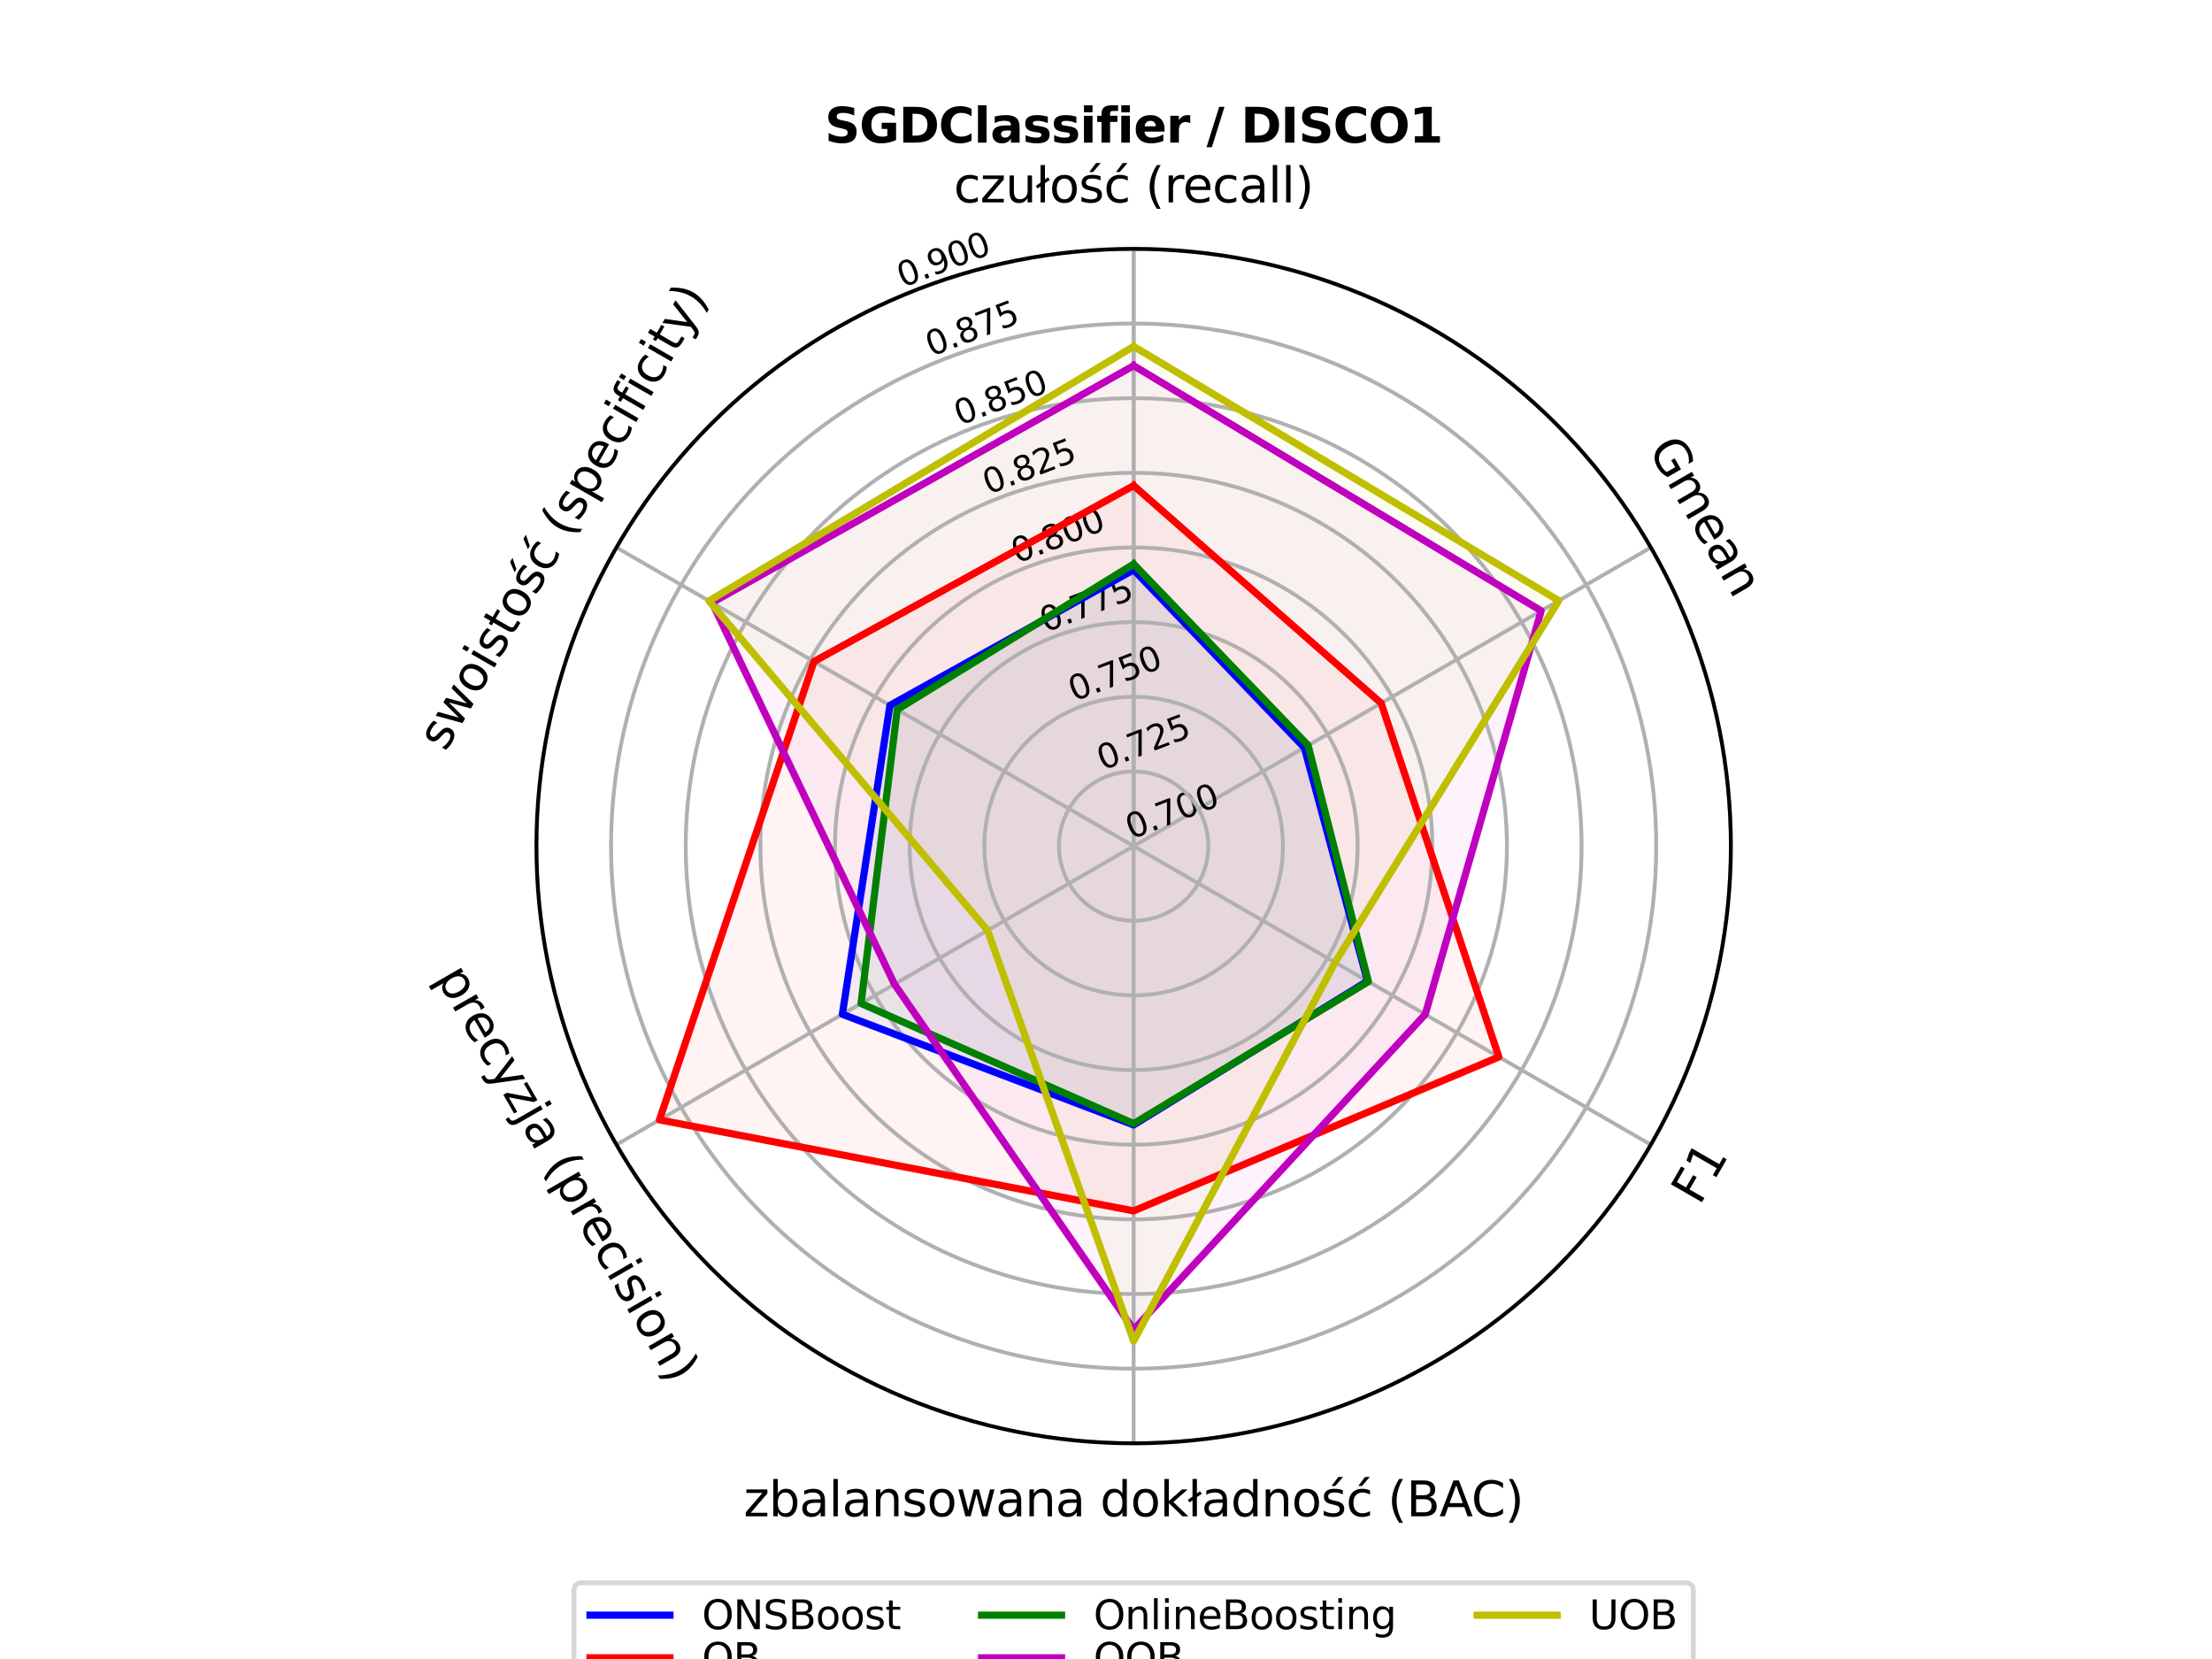 <?xml version="1.0" encoding="utf-8" standalone="no"?>
<!DOCTYPE svg PUBLIC "-//W3C//DTD SVG 1.1//EN"
  "http://www.w3.org/Graphics/SVG/1.1/DTD/svg11.dtd">
<svg xmlns:xlink="http://www.w3.org/1999/xlink" width="460.8pt" height="345.6pt" viewBox="0 0 460.8 345.6" xmlns="http://www.w3.org/2000/svg" version="1.1">
 <defs>
  <style type="text/css">*{stroke-linejoin: round; stroke-linecap: butt}</style>
 </defs>
 <g id="figure_1">
  <g id="patch_1">
   <path d="M 0 345.6 
L 460.8 345.6 
L 460.8 0 
L 0 0 
z
" style="fill: #ffffff"/>
  </g>
  <g id="axes_1">
   <g id="patch_2">
    <path d="M 360.576 176.256 
C 360.576 159.918 357.358 143.739 351.105 128.644 
C 344.853 113.55 335.688 99.833 324.135 88.281 
C 312.583 76.728 298.866 67.563 283.772 61.311 
C 268.677 55.058 252.498 51.84 236.16 51.84 
C 219.822 51.84 203.643 55.058 188.548 61.311 
C 173.454 67.563 159.737 76.728 148.185 88.281 
C 136.632 99.833 127.467 113.55 121.215 128.644 
C 114.962 143.739 111.744 159.918 111.744 176.256 
C 111.744 192.594 114.962 208.773 121.215 223.868 
C 127.467 238.962 136.632 252.679 148.185 264.231 
C 159.737 275.784 173.454 284.949 188.548 291.201 
C 203.643 297.454 219.822 300.672 236.16 300.672 
C 252.498 300.672 268.677 297.454 283.772 291.201 
C 298.866 284.949 312.583 275.784 324.135 264.231 
C 335.688 252.679 344.853 238.962 351.105 223.868 
C 357.358 208.773 360.576 192.594 360.576 176.256 
M 236.16 176.256 
C 236.16 176.256 236.16 176.256 236.16 176.256 
C 236.16 176.256 236.16 176.256 236.16 176.256 
C 236.16 176.256 236.16 176.256 236.16 176.256 
C 236.16 176.256 236.16 176.256 236.16 176.256 
C 236.16 176.256 236.16 176.256 236.16 176.256 
C 236.16 176.256 236.16 176.256 236.16 176.256 
C 236.16 176.256 236.16 176.256 236.16 176.256 
C 236.16 176.256 236.16 176.256 236.16 176.256 
C 236.16 176.256 236.16 176.256 236.16 176.256 
C 236.16 176.256 236.16 176.256 236.16 176.256 
C 236.16 176.256 236.16 176.256 236.16 176.256 
C 236.16 176.256 236.16 176.256 236.16 176.256 
C 236.16 176.256 236.16 176.256 236.16 176.256 
C 236.16 176.256 236.16 176.256 236.16 176.256 
C 236.16 176.256 236.16 176.256 236.16 176.256 
C 236.16 176.256 236.16 176.256 236.16 176.256 
z
" style="fill: #ffffff"/>
   </g>
   <g id="patch_3">
    <path d="M 236.16 118.706 
L 185.391 146.945 
L 175.477 211.291 
L 236.16 234.343 
L 284.877 204.383 
L 271.71 155.731 
L 236.16 118.706 
z
" clip-path="url(#p3ba9b420f8)" style="fill: #0000ff; opacity: 0.05"/>
   </g>
   <g id="patch_4">
    <path d="M 236.16 101.163 
L 169.562 137.806 
L 137.373 233.291 
L 236.16 252.252 
L 312.243 220.182 
L 287.721 146.487 
L 236.16 101.163 
z
" clip-path="url(#p3ba9b420f8)" style="fill: #ff0000; opacity: 0.05"/>
   </g>
   <g id="patch_5">
    <path d="M 236.16 117.496 
L 186.912 147.822 
L 179.37 209.044 
L 236.16 234.069 
L 285.066 204.492 
L 272.503 155.273 
L 236.16 117.496 
z
" clip-path="url(#p3ba9b420f8)" style="fill: #008000; opacity: 0.05"/>
   </g>
   <g id="patch_6">
    <path d="M 236.16 76.18 
L 148.338 125.552 
L 186.331 205.025 
L 236.16 276.998 
L 296.897 211.323 
L 321.053 127.243 
L 236.16 76.18 
z
" clip-path="url(#p3ba9b420f8)" style="fill: #bf00bf; opacity: 0.05"/>
   </g>
   <g id="patch_7">
    <path d="M 236.16 72.166 
L 147.702 125.184 
L 205.729 193.825 
L 236.16 279.373 
L 278.128 200.487 
L 324.722 125.125 
L 236.16 72.166 
z
" clip-path="url(#p3ba9b420f8)" style="fill: #bfbf00; opacity: 0.05"/>
   </g>
   <g id="matplotlib.axis_1">
    <g id="xtick_1">
     <g id="line2d_1">
      <path d="M 236.16 176.256 
L 236.16 51.84 
" clip-path="url(#p3ba9b420f8)" style="fill: none; stroke: #b0b0b0; stroke-width: 0.8; stroke-linecap: square"/>
     </g>
    </g>
    <g id="xtick_2">
     <g id="line2d_2">
      <path d="M 236.16 176.256 
L 128.413 114.048 
" clip-path="url(#p3ba9b420f8)" style="fill: none; stroke: #b0b0b0; stroke-width: 0.8; stroke-linecap: square"/>
     </g>
    </g>
    <g id="xtick_3">
     <g id="line2d_3">
      <path d="M 236.16 176.256 
L 128.413 238.464 
" clip-path="url(#p3ba9b420f8)" style="fill: none; stroke: #b0b0b0; stroke-width: 0.8; stroke-linecap: square"/>
     </g>
    </g>
    <g id="xtick_4">
     <g id="line2d_4">
      <path d="M 236.16 176.256 
L 236.16 300.672 
" clip-path="url(#p3ba9b420f8)" style="fill: none; stroke: #b0b0b0; stroke-width: 0.8; stroke-linecap: square"/>
     </g>
    </g>
    <g id="xtick_5">
     <g id="line2d_5">
      <path d="M 236.16 176.256 
L 343.907 238.464 
" clip-path="url(#p3ba9b420f8)" style="fill: none; stroke: #b0b0b0; stroke-width: 0.8; stroke-linecap: square"/>
     </g>
    </g>
    <g id="xtick_6">
     <g id="line2d_6">
      <path d="M 236.16 176.256 
L 343.907 114.048 
" clip-path="url(#p3ba9b420f8)" style="fill: none; stroke: #b0b0b0; stroke-width: 0.8; stroke-linecap: square"/>
     </g>
    </g>
    <g id="xtick_7">
     <g id="line2d_7">
      <path d="M 236.16 176.256 
L 236.16 51.84 
" clip-path="url(#p3ba9b420f8)" style="fill: none; stroke: #b0b0b0; stroke-width: 0.8; stroke-linecap: square"/>
     </g>
    </g>
   </g>
   <g id="matplotlib.axis_2">
    <g id="ytick_1">
     <g id="line2d_8">
      <path d="M 236.16 176.256 
C 236.16 176.256 236.16 176.256 236.16 176.256 
C 236.16 176.256 236.16 176.256 236.16 176.256 
C 236.16 176.256 236.16 176.256 236.16 176.256 
C 236.16 176.256 236.16 176.256 236.16 176.256 
C 236.16 176.256 236.16 176.256 236.16 176.256 
C 236.16 176.256 236.16 176.256 236.16 176.256 
C 236.16 176.256 236.16 176.256 236.16 176.256 
C 236.16 176.256 236.16 176.256 236.16 176.256 
C 236.16 176.256 236.16 176.256 236.16 176.256 
C 236.16 176.256 236.16 176.256 236.16 176.256 
C 236.16 176.256 236.16 176.256 236.16 176.256 
C 236.16 176.256 236.16 176.256 236.16 176.256 
C 236.16 176.256 236.16 176.256 236.16 176.256 
C 236.16 176.256 236.16 176.256 236.16 176.256 
C 236.16 176.256 236.16 176.256 236.16 176.256 
C 236.16 176.256 236.16 176.256 236.16 176.256 
" clip-path="url(#p3ba9b420f8)" style="fill: none; stroke: #b0b0b0; stroke-width: 0.8; stroke-linecap: square"/>
     </g>
     <g id="text_1">
      <!-- 0.700 -->
      <g transform="translate(235.638 174.897) rotate(-21) scale(0.07 -0.07)">
       <defs>
        <path id="DejaVuSans-30" d="M 2034 4250 
Q 1547 4250 1301 3770 
Q 1056 3291 1056 2328 
Q 1056 1369 1301 889 
Q 1547 409 2034 409 
Q 2525 409 2770 889 
Q 3016 1369 3016 2328 
Q 3016 3291 2770 3770 
Q 2525 4250 2034 4250 
z
M 2034 4750 
Q 2819 4750 3233 4129 
Q 3647 3509 3647 2328 
Q 3647 1150 3233 529 
Q 2819 -91 2034 -91 
Q 1250 -91 836 529 
Q 422 1150 422 2328 
Q 422 3509 836 4129 
Q 1250 4750 2034 4750 
z
" transform="scale(0.016)"/>
        <path id="DejaVuSans-2e" d="M 684 794 
L 1344 794 
L 1344 0 
L 684 0 
L 684 794 
z
" transform="scale(0.016)"/>
        <path id="DejaVuSans-37" d="M 525 4666 
L 3525 4666 
L 3525 4397 
L 1831 0 
L 1172 0 
L 2766 4134 
L 525 4134 
L 525 4666 
z
" transform="scale(0.016)"/>
       </defs>
       <use xlink:href="#DejaVuSans-30"/>
       <use xlink:href="#DejaVuSans-2e" x="63.623"/>
       <use xlink:href="#DejaVuSans-37" x="95.41"/>
       <use xlink:href="#DejaVuSans-30" x="159.033"/>
       <use xlink:href="#DejaVuSans-30" x="222.656"/>
      </g>
     </g>
    </g>
    <g id="ytick_2">
     <g id="line2d_9">
      <path d="M 236.16 160.704 
C 234.118 160.704 232.095 161.106 230.209 161.888 
C 228.322 162.669 226.607 163.815 225.163 165.259 
C 223.719 166.703 222.573 168.418 221.792 170.305 
C 221.01 172.191 220.608 174.214 220.608 176.256 
C 220.608 178.298 221.01 180.321 221.792 182.207 
C 222.573 184.094 223.719 185.809 225.163 187.253 
C 226.607 188.697 228.322 189.843 230.209 190.624 
C 232.095 191.406 234.118 191.808 236.16 191.808 
C 238.202 191.808 240.225 191.406 242.111 190.624 
C 243.998 189.843 245.713 188.697 247.157 187.253 
C 248.601 185.809 249.747 184.094 250.528 182.207 
C 251.31 180.321 251.712 178.298 251.712 176.256 
C 251.712 174.214 251.31 172.191 250.528 170.305 
C 249.747 168.418 248.601 166.703 247.157 165.259 
C 245.713 163.815 243.998 162.669 242.111 161.888 
C 240.225 161.106 238.202 160.704 236.16 160.704 
" clip-path="url(#p3ba9b420f8)" style="fill: none; stroke: #b0b0b0; stroke-width: 0.8; stroke-linecap: square"/>
     </g>
     <g id="text_2">
      <!-- 0.725 -->
      <g transform="translate(229.687 160.529) rotate(-21) scale(0.07 -0.07)">
       <defs>
        <path id="DejaVuSans-32" d="M 1228 531 
L 3431 531 
L 3431 0 
L 469 0 
L 469 531 
Q 828 903 1448 1529 
Q 2069 2156 2228 2338 
Q 2531 2678 2651 2914 
Q 2772 3150 2772 3378 
Q 2772 3750 2511 3984 
Q 2250 4219 1831 4219 
Q 1534 4219 1204 4116 
Q 875 4013 500 3803 
L 500 4441 
Q 881 4594 1212 4672 
Q 1544 4750 1819 4750 
Q 2544 4750 2975 4387 
Q 3406 4025 3406 3419 
Q 3406 3131 3298 2873 
Q 3191 2616 2906 2266 
Q 2828 2175 2409 1742 
Q 1991 1309 1228 531 
z
" transform="scale(0.016)"/>
        <path id="DejaVuSans-35" d="M 691 4666 
L 3169 4666 
L 3169 4134 
L 1269 4134 
L 1269 2991 
Q 1406 3038 1543 3061 
Q 1681 3084 1819 3084 
Q 2600 3084 3056 2656 
Q 3513 2228 3513 1497 
Q 3513 744 3044 326 
Q 2575 -91 1722 -91 
Q 1428 -91 1123 -41 
Q 819 9 494 109 
L 494 744 
Q 775 591 1075 516 
Q 1375 441 1709 441 
Q 2250 441 2565 725 
Q 2881 1009 2881 1497 
Q 2881 1984 2565 2268 
Q 2250 2553 1709 2553 
Q 1456 2553 1204 2497 
Q 953 2441 691 2322 
L 691 4666 
z
" transform="scale(0.016)"/>
       </defs>
       <use xlink:href="#DejaVuSans-30"/>
       <use xlink:href="#DejaVuSans-2e" x="63.623"/>
       <use xlink:href="#DejaVuSans-37" x="95.41"/>
       <use xlink:href="#DejaVuSans-32" x="159.033"/>
       <use xlink:href="#DejaVuSans-35" x="222.656"/>
      </g>
     </g>
    </g>
    <g id="ytick_3">
     <g id="line2d_10">
      <path d="M 236.16 145.152 
C 232.075 145.152 228.031 145.957 224.257 147.52 
C 220.483 149.083 217.054 151.374 214.166 154.262 
C 211.278 157.15 208.987 160.579 207.424 164.353 
C 205.861 168.127 205.056 172.171 205.056 176.256 
C 205.056 180.341 205.861 184.385 207.424 188.159 
C 208.987 191.933 211.278 195.362 214.166 198.25 
C 217.054 201.138 220.483 203.429 224.257 204.992 
C 228.031 206.555 232.075 207.36 236.16 207.36 
C 240.245 207.36 244.289 206.555 248.063 204.992 
C 251.837 203.429 255.266 201.138 258.154 198.25 
C 261.042 195.362 263.333 191.933 264.896 188.159 
C 266.459 184.385 267.264 180.341 267.264 176.256 
C 267.264 172.171 266.459 168.127 264.896 164.353 
C 263.333 160.579 261.042 157.15 258.154 154.262 
C 255.266 151.374 251.837 149.083 248.063 147.52 
C 244.289 145.957 240.245 145.152 236.16 145.152 
" clip-path="url(#p3ba9b420f8)" style="fill: none; stroke: #b0b0b0; stroke-width: 0.8; stroke-linecap: square"/>
     </g>
     <g id="text_3">
      <!-- 0.750 -->
      <g transform="translate(223.735 146.161) rotate(-21) scale(0.07 -0.07)">
       <use xlink:href="#DejaVuSans-30"/>
       <use xlink:href="#DejaVuSans-2e" x="63.623"/>
       <use xlink:href="#DejaVuSans-37" x="95.41"/>
       <use xlink:href="#DejaVuSans-35" x="159.033"/>
       <use xlink:href="#DejaVuSans-30" x="222.656"/>
      </g>
     </g>
    </g>
    <g id="ytick_4">
     <g id="line2d_11">
      <path d="M 236.16 129.6 
C 230.033 129.6 223.966 130.807 218.306 133.151 
C 212.645 135.496 207.502 138.933 203.169 143.265 
C 198.837 147.598 195.4 152.741 193.055 158.402 
C 190.711 164.062 189.504 170.129 189.504 176.256 
C 189.504 182.383 190.711 188.45 193.055 194.11 
C 195.4 199.771 198.837 204.914 203.169 209.247 
C 207.502 213.579 212.645 217.016 218.306 219.361 
C 223.966 221.705 230.033 222.912 236.16 222.912 
C 242.287 222.912 248.354 221.705 254.014 219.361 
C 259.675 217.016 264.818 213.579 269.151 209.247 
C 273.483 204.914 276.92 199.771 279.265 194.11 
C 281.609 188.45 282.816 182.383 282.816 176.256 
C 282.816 170.129 281.609 164.062 279.265 158.402 
C 276.92 152.741 273.483 147.598 269.151 143.265 
C 264.818 138.933 259.675 135.496 254.014 133.151 
C 248.354 130.807 242.287 129.6 236.16 129.6 
" clip-path="url(#p3ba9b420f8)" style="fill: none; stroke: #b0b0b0; stroke-width: 0.8; stroke-linecap: square"/>
     </g>
     <g id="text_4">
      <!-- 0.775 -->
      <g transform="translate(217.784 131.792) rotate(-21) scale(0.07 -0.07)">
       <use xlink:href="#DejaVuSans-30"/>
       <use xlink:href="#DejaVuSans-2e" x="63.623"/>
       <use xlink:href="#DejaVuSans-37" x="95.41"/>
       <use xlink:href="#DejaVuSans-37" x="159.033"/>
       <use xlink:href="#DejaVuSans-35" x="222.656"/>
      </g>
     </g>
    </g>
    <g id="ytick_5">
     <g id="line2d_12">
      <path d="M 236.16 114.048 
C 227.991 114.048 219.901 115.657 212.354 118.783 
C 204.807 121.909 197.949 126.492 192.172 132.268 
C 186.396 138.045 181.813 144.903 178.687 152.45 
C 175.561 159.997 173.952 168.087 173.952 176.256 
C 173.952 184.425 175.561 192.515 178.687 200.062 
C 181.813 207.609 186.396 214.467 192.172 220.244 
C 197.949 226.02 204.807 230.603 212.354 233.729 
C 219.901 236.855 227.991 238.464 236.16 238.464 
C 244.329 238.464 252.419 236.855 259.966 233.729 
C 267.513 230.603 274.371 226.02 280.148 220.244 
C 285.924 214.467 290.507 207.609 293.633 200.062 
C 296.759 192.515 298.368 184.425 298.368 176.256 
C 298.368 168.087 296.759 159.997 293.633 152.45 
C 290.507 144.903 285.924 138.045 280.148 132.268 
C 274.371 126.492 267.513 121.909 259.966 118.783 
C 252.419 115.657 244.329 114.048 236.16 114.048 
" clip-path="url(#p3ba9b420f8)" style="fill: none; stroke: #b0b0b0; stroke-width: 0.8; stroke-linecap: square"/>
     </g>
     <g id="text_5">
      <!-- 0.800 -->
      <g transform="translate(211.832 117.424) rotate(-21) scale(0.07 -0.07)">
       <defs>
        <path id="DejaVuSans-38" d="M 2034 2216 
Q 1584 2216 1326 1975 
Q 1069 1734 1069 1313 
Q 1069 891 1326 650 
Q 1584 409 2034 409 
Q 2484 409 2743 651 
Q 3003 894 3003 1313 
Q 3003 1734 2745 1975 
Q 2488 2216 2034 2216 
z
M 1403 2484 
Q 997 2584 770 2862 
Q 544 3141 544 3541 
Q 544 4100 942 4425 
Q 1341 4750 2034 4750 
Q 2731 4750 3128 4425 
Q 3525 4100 3525 3541 
Q 3525 3141 3298 2862 
Q 3072 2584 2669 2484 
Q 3125 2378 3379 2068 
Q 3634 1759 3634 1313 
Q 3634 634 3220 271 
Q 2806 -91 2034 -91 
Q 1263 -91 848 271 
Q 434 634 434 1313 
Q 434 1759 690 2068 
Q 947 2378 1403 2484 
z
M 1172 3481 
Q 1172 3119 1398 2916 
Q 1625 2713 2034 2713 
Q 2441 2713 2670 2916 
Q 2900 3119 2900 3481 
Q 2900 3844 2670 4047 
Q 2441 4250 2034 4250 
Q 1625 4250 1398 4047 
Q 1172 3844 1172 3481 
z
" transform="scale(0.016)"/>
       </defs>
       <use xlink:href="#DejaVuSans-30"/>
       <use xlink:href="#DejaVuSans-2e" x="63.623"/>
       <use xlink:href="#DejaVuSans-38" x="95.41"/>
       <use xlink:href="#DejaVuSans-30" x="159.033"/>
       <use xlink:href="#DejaVuSans-30" x="222.656"/>
      </g>
     </g>
    </g>
    <g id="ytick_6">
     <g id="line2d_13">
      <path d="M 236.16 98.496 
C 225.949 98.496 215.837 100.507 206.403 104.415 
C 196.968 108.323 188.396 114.051 181.175 121.271 
C 173.955 128.492 168.227 137.064 164.319 146.499 
C 160.411 155.933 158.4 166.045 158.4 176.256 
C 158.4 186.467 160.411 196.579 164.319 206.013 
C 168.227 215.448 173.955 224.02 181.175 231.241 
C 188.396 238.461 196.968 244.189 206.403 248.097 
C 215.837 252.005 225.949 254.016 236.16 254.016 
C 246.371 254.016 256.483 252.005 265.917 248.097 
C 275.352 244.189 283.924 238.461 291.145 231.241 
C 298.365 224.02 304.093 215.448 308.001 206.013 
C 311.909 196.579 313.92 186.467 313.92 176.256 
C 313.92 166.045 311.909 155.933 308.001 146.499 
C 304.093 137.064 298.365 128.492 291.145 121.271 
C 283.924 114.051 275.352 108.323 265.917 104.415 
C 256.483 100.507 246.371 98.496 236.16 98.496 
" clip-path="url(#p3ba9b420f8)" style="fill: none; stroke: #b0b0b0; stroke-width: 0.8; stroke-linecap: square"/>
     </g>
     <g id="text_6">
      <!-- 0.825 -->
      <g transform="translate(205.881 103.056) rotate(-21) scale(0.07 -0.07)">
       <use xlink:href="#DejaVuSans-30"/>
       <use xlink:href="#DejaVuSans-2e" x="63.623"/>
       <use xlink:href="#DejaVuSans-38" x="95.41"/>
       <use xlink:href="#DejaVuSans-32" x="159.033"/>
       <use xlink:href="#DejaVuSans-35" x="222.656"/>
      </g>
     </g>
    </g>
    <g id="ytick_7">
     <g id="line2d_14">
      <path d="M 236.16 82.944 
C 223.906 82.944 211.772 85.358 200.451 90.047 
C 189.13 94.736 178.843 101.61 170.178 110.274 
C 161.514 118.939 154.64 129.226 149.951 140.547 
C 145.262 151.868 142.848 164.002 142.848 176.256 
C 142.848 188.51 145.262 200.644 149.951 211.965 
C 154.64 223.286 161.514 233.573 170.178 242.238 
C 178.843 250.902 189.13 257.776 200.451 262.465 
C 211.772 267.154 223.906 269.568 236.16 269.568 
C 248.414 269.568 260.548 267.154 271.869 262.465 
C 283.19 257.776 293.477 250.902 302.142 242.238 
C 310.806 233.573 317.68 223.286 322.369 211.965 
C 327.058 200.644 329.472 188.51 329.472 176.256 
C 329.472 164.002 327.058 151.868 322.369 140.547 
C 317.68 129.226 310.806 118.939 302.142 110.274 
C 293.477 101.61 283.19 94.736 271.869 90.047 
C 260.548 85.358 248.414 82.944 236.16 82.944 
" clip-path="url(#p3ba9b420f8)" style="fill: none; stroke: #b0b0b0; stroke-width: 0.8; stroke-linecap: square"/>
     </g>
     <g id="text_7">
      <!-- 0.850 -->
      <g transform="translate(199.929 88.688) rotate(-21) scale(0.07 -0.07)">
       <use xlink:href="#DejaVuSans-30"/>
       <use xlink:href="#DejaVuSans-2e" x="63.623"/>
       <use xlink:href="#DejaVuSans-38" x="95.41"/>
       <use xlink:href="#DejaVuSans-35" x="159.033"/>
       <use xlink:href="#DejaVuSans-30" x="222.656"/>
      </g>
     </g>
    </g>
    <g id="ytick_8">
     <g id="line2d_15">
      <path d="M 236.16 67.392 
C 221.864 67.392 207.707 70.208 194.5 75.679 
C 181.292 81.15 169.29 89.169 159.182 99.278 
C 149.073 109.386 141.054 121.388 135.583 134.596 
C 130.112 147.803 127.296 161.96 127.296 176.256 
C 127.296 190.552 130.112 204.709 135.583 217.916 
C 141.054 231.124 149.073 243.126 159.182 253.234 
C 169.29 263.343 181.292 271.362 194.5 276.833 
C 207.707 282.304 221.864 285.12 236.16 285.12 
C 250.456 285.12 264.613 282.304 277.82 276.833 
C 291.028 271.362 303.03 263.343 313.138 253.234 
C 323.247 243.126 331.266 231.124 336.737 217.916 
C 342.208 204.709 345.024 190.552 345.024 176.256 
C 345.024 161.96 342.208 147.803 336.737 134.596 
C 331.266 121.388 323.247 109.386 313.138 99.278 
C 303.03 89.169 291.028 81.15 277.82 75.679 
C 264.613 70.208 250.456 67.392 236.16 67.392 
" clip-path="url(#p3ba9b420f8)" style="fill: none; stroke: #b0b0b0; stroke-width: 0.8; stroke-linecap: square"/>
     </g>
     <g id="text_8">
      <!-- 0.875 -->
      <g transform="translate(193.978 74.32) rotate(-21) scale(0.07 -0.07)">
       <use xlink:href="#DejaVuSans-30"/>
       <use xlink:href="#DejaVuSans-2e" x="63.623"/>
       <use xlink:href="#DejaVuSans-38" x="95.41"/>
       <use xlink:href="#DejaVuSans-37" x="159.033"/>
       <use xlink:href="#DejaVuSans-35" x="222.656"/>
      </g>
     </g>
    </g>
    <g id="ytick_9">
     <g id="line2d_16">
      <path d="M 236.16 51.84 
C 219.822 51.84 203.643 55.058 188.548 61.311 
C 173.454 67.563 159.737 76.728 148.185 88.281 
C 136.632 99.833 127.467 113.55 121.215 128.644 
C 114.962 143.739 111.744 159.918 111.744 176.256 
C 111.744 192.594 114.962 208.773 121.215 223.868 
C 127.467 238.962 136.632 252.679 148.185 264.231 
C 159.737 275.784 173.454 284.949 188.548 291.201 
C 203.643 297.454 219.822 300.672 236.16 300.672 
C 252.498 300.672 268.677 297.454 283.772 291.201 
C 298.866 284.949 312.583 275.784 324.135 264.231 
C 335.688 252.679 344.853 238.962 351.105 223.868 
C 357.358 208.773 360.576 192.594 360.576 176.256 
C 360.576 159.918 357.358 143.739 351.105 128.644 
C 344.853 113.55 335.688 99.833 324.135 88.281 
C 312.583 76.728 298.866 67.563 283.772 61.311 
C 268.677 55.058 252.498 51.84 236.16 51.84 
" clip-path="url(#p3ba9b420f8)" style="fill: none; stroke: #b0b0b0; stroke-width: 0.8; stroke-linecap: square"/>
     </g>
     <g id="text_9">
      <!-- 0.900 -->
      <g transform="translate(188.026 59.952) rotate(-21) scale(0.07 -0.07)">
       <defs>
        <path id="DejaVuSans-39" d="M 703 97 
L 703 672 
Q 941 559 1184 500 
Q 1428 441 1663 441 
Q 2288 441 2617 861 
Q 2947 1281 2994 2138 
Q 2813 1869 2534 1725 
Q 2256 1581 1919 1581 
Q 1219 1581 811 2004 
Q 403 2428 403 3163 
Q 403 3881 828 4315 
Q 1253 4750 1959 4750 
Q 2769 4750 3195 4129 
Q 3622 3509 3622 2328 
Q 3622 1225 3098 567 
Q 2575 -91 1691 -91 
Q 1453 -91 1209 -44 
Q 966 3 703 97 
z
M 1959 2075 
Q 2384 2075 2632 2365 
Q 2881 2656 2881 3163 
Q 2881 3666 2632 3958 
Q 2384 4250 1959 4250 
Q 1534 4250 1286 3958 
Q 1038 3666 1038 3163 
Q 1038 2656 1286 2365 
Q 1534 2075 1959 2075 
z
" transform="scale(0.016)"/>
       </defs>
       <use xlink:href="#DejaVuSans-30"/>
       <use xlink:href="#DejaVuSans-2e" x="63.623"/>
       <use xlink:href="#DejaVuSans-39" x="95.41"/>
       <use xlink:href="#DejaVuSans-30" x="159.033"/>
       <use xlink:href="#DejaVuSans-30" x="222.656"/>
      </g>
     </g>
    </g>
   </g>
   <g id="line2d_17">
    <path d="M 236.16 118.706 
L 185.391 146.945 
L 175.477 211.291 
L 236.16 234.343 
L 284.877 204.383 
L 271.71 155.731 
L 236.16 118.706 
" clip-path="url(#p3ba9b420f8)" style="fill: none; stroke: #0000ff; stroke-width: 1.5; stroke-linecap: square"/>
   </g>
   <g id="line2d_18">
    <path d="M 236.16 101.163 
L 169.562 137.806 
L 137.373 233.291 
L 236.16 252.252 
L 312.243 220.182 
L 287.721 146.487 
L 236.16 101.163 
" clip-path="url(#p3ba9b420f8)" style="fill: none; stroke: #ff0000; stroke-width: 1.5; stroke-linecap: square"/>
   </g>
   <g id="line2d_19">
    <path d="M 236.16 117.496 
L 186.912 147.822 
L 179.37 209.044 
L 236.16 234.069 
L 285.066 204.492 
L 272.503 155.273 
L 236.16 117.496 
" clip-path="url(#p3ba9b420f8)" style="fill: none; stroke: #008000; stroke-width: 1.5; stroke-linecap: square"/>
   </g>
   <g id="line2d_20">
    <path d="M 236.16 76.18 
L 148.338 125.552 
L 186.331 205.025 
L 236.16 276.998 
L 296.897 211.323 
L 321.053 127.243 
L 236.16 76.18 
" clip-path="url(#p3ba9b420f8)" style="fill: none; stroke: #bf00bf; stroke-width: 1.5; stroke-linecap: square"/>
   </g>
   <g id="line2d_21">
    <path d="M 236.16 72.166 
L 147.702 125.184 
L 205.729 193.825 
L 236.16 279.373 
L 278.128 200.487 
L 324.722 125.125 
L 236.16 72.166 
" clip-path="url(#p3ba9b420f8)" style="fill: none; stroke: #bfbf00; stroke-width: 1.5; stroke-linecap: square"/>
   </g>
   <g id="patch_8">
    <path d="M 236.16 51.84 
C 219.822 51.84 203.643 55.058 188.548 61.311 
C 173.454 67.563 159.737 76.728 148.185 88.281 
C 136.632 99.833 127.467 113.55 121.215 128.644 
C 114.962 143.739 111.744 159.918 111.744 176.256 
C 111.744 192.594 114.962 208.773 121.215 223.868 
C 127.467 238.962 136.632 252.679 148.185 264.231 
C 159.737 275.784 173.454 284.949 188.548 291.201 
C 203.643 297.454 219.822 300.672 236.16 300.672 
C 252.498 300.672 268.677 297.454 283.772 291.201 
C 298.866 284.949 312.583 275.784 324.135 264.231 
C 335.688 252.679 344.853 238.962 351.105 223.868 
C 357.358 208.773 360.576 192.594 360.576 176.256 
C 360.576 159.918 357.358 143.739 351.105 128.644 
C 344.853 113.55 335.688 99.833 324.135 88.281 
C 312.583 76.728 298.866 67.563 283.772 61.311 
C 268.677 55.058 252.498 51.84 236.16 51.84 
" style="fill: none; stroke: #000000; stroke-width: 0.8; stroke-linejoin: miter; stroke-linecap: square"/>
   </g>
   <g id="text_10">
    <!-- SGDClassifier / DISCO1 -->
    <g transform="translate(171.816 29.716) scale(0.1 -0.1)">
     <defs>
      <path id="DejaVuSans-Bold-53" d="M 3834 4519 
L 3834 3531 
Q 3450 3703 3084 3790 
Q 2719 3878 2394 3878 
Q 1963 3878 1756 3759 
Q 1550 3641 1550 3391 
Q 1550 3203 1689 3098 
Q 1828 2994 2194 2919 
L 2706 2816 
Q 3484 2659 3812 2340 
Q 4141 2022 4141 1434 
Q 4141 663 3683 286 
Q 3225 -91 2284 -91 
Q 1841 -91 1394 -6 
Q 947 78 500 244 
L 500 1259 
Q 947 1022 1364 901 
Q 1781 781 2169 781 
Q 2563 781 2772 912 
Q 2981 1044 2981 1288 
Q 2981 1506 2839 1625 
Q 2697 1744 2272 1838 
L 1806 1941 
Q 1106 2091 782 2419 
Q 459 2747 459 3303 
Q 459 4000 909 4375 
Q 1359 4750 2203 4750 
Q 2588 4750 2994 4692 
Q 3400 4634 3834 4519 
z
" transform="scale(0.016)"/>
      <path id="DejaVuSans-Bold-47" d="M 4781 347 
Q 4331 128 3847 18 
Q 3363 -91 2847 -91 
Q 1681 -91 1000 561 
Q 319 1213 319 2328 
Q 319 3456 1012 4103 
Q 1706 4750 2913 4750 
Q 3378 4750 3804 4662 
Q 4231 4575 4609 4403 
L 4609 3438 
Q 4219 3659 3833 3768 
Q 3447 3878 3059 3878 
Q 2341 3878 1952 3476 
Q 1563 3075 1563 2328 
Q 1563 1588 1938 1184 
Q 2313 781 3003 781 
Q 3191 781 3352 804 
Q 3513 828 3641 878 
L 3641 1784 
L 2906 1784 
L 2906 2591 
L 4781 2591 
L 4781 347 
z
" transform="scale(0.016)"/>
      <path id="DejaVuSans-Bold-44" d="M 1791 3756 
L 1791 909 
L 2222 909 
Q 2959 909 3348 1275 
Q 3738 1641 3738 2338 
Q 3738 3031 3350 3393 
Q 2963 3756 2222 3756 
L 1791 3756 
z
M 588 4666 
L 1856 4666 
Q 2919 4666 3439 4514 
Q 3959 4363 4331 4000 
Q 4659 3684 4818 3271 
Q 4978 2859 4978 2338 
Q 4978 1809 4818 1395 
Q 4659 981 4331 666 
Q 3956 303 3431 151 
Q 2906 0 1856 0 
L 588 0 
L 588 4666 
z
" transform="scale(0.016)"/>
      <path id="DejaVuSans-Bold-43" d="M 4288 256 
Q 3956 84 3597 -3 
Q 3238 -91 2847 -91 
Q 1681 -91 1000 561 
Q 319 1213 319 2328 
Q 319 3447 1000 4098 
Q 1681 4750 2847 4750 
Q 3238 4750 3597 4662 
Q 3956 4575 4288 4403 
L 4288 3438 
Q 3953 3666 3628 3772 
Q 3303 3878 2944 3878 
Q 2300 3878 1931 3465 
Q 1563 3053 1563 2328 
Q 1563 1606 1931 1193 
Q 2300 781 2944 781 
Q 3303 781 3628 887 
Q 3953 994 4288 1222 
L 4288 256 
z
" transform="scale(0.016)"/>
      <path id="DejaVuSans-Bold-6c" d="M 538 4863 
L 1656 4863 
L 1656 0 
L 538 0 
L 538 4863 
z
" transform="scale(0.016)"/>
      <path id="DejaVuSans-Bold-61" d="M 2106 1575 
Q 1756 1575 1579 1456 
Q 1403 1338 1403 1106 
Q 1403 894 1545 773 
Q 1688 653 1941 653 
Q 2256 653 2472 879 
Q 2688 1106 2688 1447 
L 2688 1575 
L 2106 1575 
z
M 3816 1997 
L 3816 0 
L 2688 0 
L 2688 519 
Q 2463 200 2181 54 
Q 1900 -91 1497 -91 
Q 953 -91 614 226 
Q 275 544 275 1050 
Q 275 1666 698 1953 
Q 1122 2241 2028 2241 
L 2688 2241 
L 2688 2328 
Q 2688 2594 2478 2717 
Q 2269 2841 1825 2841 
Q 1466 2841 1156 2769 
Q 847 2697 581 2553 
L 581 3406 
Q 941 3494 1303 3539 
Q 1666 3584 2028 3584 
Q 2975 3584 3395 3211 
Q 3816 2838 3816 1997 
z
" transform="scale(0.016)"/>
      <path id="DejaVuSans-Bold-73" d="M 3272 3391 
L 3272 2541 
Q 2913 2691 2578 2766 
Q 2244 2841 1947 2841 
Q 1628 2841 1473 2761 
Q 1319 2681 1319 2516 
Q 1319 2381 1436 2309 
Q 1553 2238 1856 2203 
L 2053 2175 
Q 2913 2066 3209 1816 
Q 3506 1566 3506 1031 
Q 3506 472 3093 190 
Q 2681 -91 1863 -91 
Q 1516 -91 1145 -36 
Q 775 19 384 128 
L 384 978 
Q 719 816 1070 734 
Q 1422 653 1784 653 
Q 2113 653 2278 743 
Q 2444 834 2444 1013 
Q 2444 1163 2330 1236 
Q 2216 1309 1875 1350 
L 1678 1375 
Q 931 1469 631 1722 
Q 331 1975 331 2491 
Q 331 3047 712 3315 
Q 1094 3584 1881 3584 
Q 2191 3584 2531 3537 
Q 2872 3491 3272 3391 
z
" transform="scale(0.016)"/>
      <path id="DejaVuSans-Bold-69" d="M 538 3500 
L 1656 3500 
L 1656 0 
L 538 0 
L 538 3500 
z
M 538 4863 
L 1656 4863 
L 1656 3950 
L 538 3950 
L 538 4863 
z
" transform="scale(0.016)"/>
      <path id="DejaVuSans-Bold-66" d="M 2841 4863 
L 2841 4128 
L 2222 4128 
Q 1984 4128 1890 4042 
Q 1797 3956 1797 3744 
L 1797 3500 
L 2753 3500 
L 2753 2700 
L 1797 2700 
L 1797 0 
L 678 0 
L 678 2700 
L 122 2700 
L 122 3500 
L 678 3500 
L 678 3744 
Q 678 4316 997 4589 
Q 1316 4863 1984 4863 
L 2841 4863 
z
" transform="scale(0.016)"/>
      <path id="DejaVuSans-Bold-65" d="M 4031 1759 
L 4031 1441 
L 1416 1441 
Q 1456 1047 1700 850 
Q 1944 653 2381 653 
Q 2734 653 3104 758 
Q 3475 863 3866 1075 
L 3866 213 
Q 3469 63 3072 -14 
Q 2675 -91 2278 -91 
Q 1328 -91 801 392 
Q 275 875 275 1747 
Q 275 2603 792 3093 
Q 1309 3584 2216 3584 
Q 3041 3584 3536 3087 
Q 4031 2591 4031 1759 
z
M 2881 2131 
Q 2881 2450 2695 2645 
Q 2509 2841 2209 2841 
Q 1884 2841 1681 2658 
Q 1478 2475 1428 2131 
L 2881 2131 
z
" transform="scale(0.016)"/>
      <path id="DejaVuSans-Bold-72" d="M 3138 2547 
Q 2991 2616 2845 2648 
Q 2700 2681 2553 2681 
Q 2122 2681 1889 2404 
Q 1656 2128 1656 1613 
L 1656 0 
L 538 0 
L 538 3500 
L 1656 3500 
L 1656 2925 
Q 1872 3269 2151 3426 
Q 2431 3584 2822 3584 
Q 2878 3584 2943 3579 
Q 3009 3575 3134 3559 
L 3138 2547 
z
" transform="scale(0.016)"/>
      <path id="DejaVuSans-Bold-20" transform="scale(0.016)"/>
      <path id="DejaVuSans-Bold-2f" d="M 1644 4666 
L 2338 4666 
L 691 -594 
L 0 -594 
L 1644 4666 
z
" transform="scale(0.016)"/>
      <path id="DejaVuSans-Bold-49" d="M 588 4666 
L 1791 4666 
L 1791 0 
L 588 0 
L 588 4666 
z
" transform="scale(0.016)"/>
      <path id="DejaVuSans-Bold-4f" d="M 2719 3878 
Q 2169 3878 1866 3472 
Q 1563 3066 1563 2328 
Q 1563 1594 1866 1187 
Q 2169 781 2719 781 
Q 3272 781 3575 1187 
Q 3878 1594 3878 2328 
Q 3878 3066 3575 3472 
Q 3272 3878 2719 3878 
z
M 2719 4750 
Q 3844 4750 4481 4106 
Q 5119 3463 5119 2328 
Q 5119 1197 4481 553 
Q 3844 -91 2719 -91 
Q 1597 -91 958 553 
Q 319 1197 319 2328 
Q 319 3463 958 4106 
Q 1597 4750 2719 4750 
z
" transform="scale(0.016)"/>
      <path id="DejaVuSans-Bold-31" d="M 750 831 
L 1813 831 
L 1813 3847 
L 722 3622 
L 722 4441 
L 1806 4666 
L 2950 4666 
L 2950 831 
L 4013 831 
L 4013 0 
L 750 0 
L 750 831 
z
" transform="scale(0.016)"/>
     </defs>
     <use xlink:href="#DejaVuSans-Bold-53"/>
     <use xlink:href="#DejaVuSans-Bold-47" x="72.021"/>
     <use xlink:href="#DejaVuSans-Bold-44" x="154.102"/>
     <use xlink:href="#DejaVuSans-Bold-43" x="237.109"/>
     <use xlink:href="#DejaVuSans-Bold-6c" x="310.498"/>
     <use xlink:href="#DejaVuSans-Bold-61" x="344.775"/>
     <use xlink:href="#DejaVuSans-Bold-73" x="412.256"/>
     <use xlink:href="#DejaVuSans-Bold-73" x="471.777"/>
     <use xlink:href="#DejaVuSans-Bold-69" x="531.299"/>
     <use xlink:href="#DejaVuSans-Bold-66" x="565.576"/>
     <use xlink:href="#DejaVuSans-Bold-69" x="609.082"/>
     <use xlink:href="#DejaVuSans-Bold-65" x="643.359"/>
     <use xlink:href="#DejaVuSans-Bold-72" x="711.182"/>
     <use xlink:href="#DejaVuSans-Bold-20" x="760.498"/>
     <use xlink:href="#DejaVuSans-Bold-2f" x="795.312"/>
     <use xlink:href="#DejaVuSans-Bold-20" x="831.836"/>
     <use xlink:href="#DejaVuSans-Bold-44" x="866.65"/>
     <use xlink:href="#DejaVuSans-Bold-49" x="949.658"/>
     <use xlink:href="#DejaVuSans-Bold-53" x="986.865"/>
     <use xlink:href="#DejaVuSans-Bold-43" x="1058.887"/>
     <use xlink:href="#DejaVuSans-Bold-4f" x="1132.275"/>
     <use xlink:href="#DejaVuSans-Bold-31" x="1217.285"/>
    </g>
   </g>
   <g id="text_11">
    <!-- czułość (recall) -->
    <g transform="translate(198.682 42.158) scale(0.1 -0.1)">
     <defs>
      <path id="DejaVuSans-63" d="M 3122 3366 
L 3122 2828 
Q 2878 2963 2633 3030 
Q 2388 3097 2138 3097 
Q 1578 3097 1268 2742 
Q 959 2388 959 1747 
Q 959 1106 1268 751 
Q 1578 397 2138 397 
Q 2388 397 2633 464 
Q 2878 531 3122 666 
L 3122 134 
Q 2881 22 2623 -34 
Q 2366 -91 2075 -91 
Q 1284 -91 818 406 
Q 353 903 353 1747 
Q 353 2603 823 3093 
Q 1294 3584 2113 3584 
Q 2378 3584 2631 3529 
Q 2884 3475 3122 3366 
z
" transform="scale(0.016)"/>
      <path id="DejaVuSans-7a" d="M 353 3500 
L 3084 3500 
L 3084 2975 
L 922 459 
L 3084 459 
L 3084 0 
L 275 0 
L 275 525 
L 2438 3041 
L 353 3041 
L 353 3500 
z
" transform="scale(0.016)"/>
      <path id="DejaVuSans-75" d="M 544 1381 
L 544 3500 
L 1119 3500 
L 1119 1403 
Q 1119 906 1312 657 
Q 1506 409 1894 409 
Q 2359 409 2629 706 
Q 2900 1003 2900 1516 
L 2900 3500 
L 3475 3500 
L 3475 0 
L 2900 0 
L 2900 538 
Q 2691 219 2414 64 
Q 2138 -91 1772 -91 
Q 1169 -91 856 284 
Q 544 659 544 1381 
z
M 1991 3584 
L 1991 3584 
z
" transform="scale(0.016)"/>
      <path id="DejaVuSans-142" d="M 622 4863 
L 1197 4863 
L 1197 2981 
L 1588 3263 
L 1825 2931 
L 1197 2491 
L 1197 0 
L 622 0 
L 622 2081 
L 238 1806 
L 6 2138 
L 622 2578 
L 622 4863 
z
" transform="scale(0.016)"/>
      <path id="DejaVuSans-6f" d="M 1959 3097 
Q 1497 3097 1228 2736 
Q 959 2375 959 1747 
Q 959 1119 1226 758 
Q 1494 397 1959 397 
Q 2419 397 2687 759 
Q 2956 1122 2956 1747 
Q 2956 2369 2687 2733 
Q 2419 3097 1959 3097 
z
M 1959 3584 
Q 2709 3584 3137 3096 
Q 3566 2609 3566 1747 
Q 3566 888 3137 398 
Q 2709 -91 1959 -91 
Q 1206 -91 779 398 
Q 353 888 353 1747 
Q 353 2609 779 3096 
Q 1206 3584 1959 3584 
z
" transform="scale(0.016)"/>
      <path id="DejaVuSans-15b" d="M 2242 5119 
L 2864 5119 
L 1846 3944 
L 1367 3944 
L 2242 5119 
z
M 2834 3397 
L 2834 2853 
Q 2591 2978 2328 3040 
Q 2066 3103 1784 3103 
Q 1356 3103 1142 2972 
Q 928 2841 928 2578 
Q 928 2378 1081 2264 
Q 1234 2150 1697 2047 
L 1894 2003 
Q 2506 1872 2764 1633 
Q 3022 1394 3022 966 
Q 3022 478 2636 193 
Q 2250 -91 1575 -91 
Q 1294 -91 989 -36 
Q 684 19 347 128 
L 347 722 
Q 666 556 975 473 
Q 1284 391 1588 391 
Q 1994 391 2212 530 
Q 2431 669 2431 922 
Q 2431 1156 2273 1281 
Q 2116 1406 1581 1522 
L 1381 1569 
Q 847 1681 609 1914 
Q 372 2147 372 2553 
Q 372 3047 722 3315 
Q 1072 3584 1716 3584 
Q 2034 3584 2315 3537 
Q 2597 3491 2834 3397 
z
" transform="scale(0.016)"/>
      <path id="DejaVuSans-107" d="M 3122 3366 
L 3122 2828 
Q 2878 2963 2633 3030 
Q 2388 3097 2138 3097 
Q 1578 3097 1268 2742 
Q 959 2388 959 1747 
Q 959 1106 1268 751 
Q 1578 397 2138 397 
Q 2388 397 2633 464 
Q 2878 531 3122 666 
L 3122 134 
Q 2881 22 2623 -34 
Q 2366 -91 2075 -91 
Q 1284 -91 818 406 
Q 353 903 353 1747 
Q 353 2603 823 3093 
Q 1294 3584 2113 3584 
Q 2378 3584 2631 3529 
Q 2884 3475 3122 3366 
z
M 2466 5119 
L 3088 5119 
L 2070 3944 
L 1591 3944 
L 2466 5119 
z
" transform="scale(0.016)"/>
      <path id="DejaVuSans-20" transform="scale(0.016)"/>
      <path id="DejaVuSans-28" d="M 1984 4856 
Q 1566 4138 1362 3434 
Q 1159 2731 1159 2009 
Q 1159 1288 1364 580 
Q 1569 -128 1984 -844 
L 1484 -844 
Q 1016 -109 783 600 
Q 550 1309 550 2009 
Q 550 2706 781 3412 
Q 1013 4119 1484 4856 
L 1984 4856 
z
" transform="scale(0.016)"/>
      <path id="DejaVuSans-72" d="M 2631 2963 
Q 2534 3019 2420 3045 
Q 2306 3072 2169 3072 
Q 1681 3072 1420 2755 
Q 1159 2438 1159 1844 
L 1159 0 
L 581 0 
L 581 3500 
L 1159 3500 
L 1159 2956 
Q 1341 3275 1631 3429 
Q 1922 3584 2338 3584 
Q 2397 3584 2469 3576 
Q 2541 3569 2628 3553 
L 2631 2963 
z
" transform="scale(0.016)"/>
      <path id="DejaVuSans-65" d="M 3597 1894 
L 3597 1613 
L 953 1613 
Q 991 1019 1311 708 
Q 1631 397 2203 397 
Q 2534 397 2845 478 
Q 3156 559 3463 722 
L 3463 178 
Q 3153 47 2828 -22 
Q 2503 -91 2169 -91 
Q 1331 -91 842 396 
Q 353 884 353 1716 
Q 353 2575 817 3079 
Q 1281 3584 2069 3584 
Q 2775 3584 3186 3129 
Q 3597 2675 3597 1894 
z
M 3022 2063 
Q 3016 2534 2758 2815 
Q 2500 3097 2075 3097 
Q 1594 3097 1305 2825 
Q 1016 2553 972 2059 
L 3022 2063 
z
" transform="scale(0.016)"/>
      <path id="DejaVuSans-61" d="M 2194 1759 
Q 1497 1759 1228 1600 
Q 959 1441 959 1056 
Q 959 750 1161 570 
Q 1363 391 1709 391 
Q 2188 391 2477 730 
Q 2766 1069 2766 1631 
L 2766 1759 
L 2194 1759 
z
M 3341 1997 
L 3341 0 
L 2766 0 
L 2766 531 
Q 2569 213 2275 61 
Q 1981 -91 1556 -91 
Q 1019 -91 701 211 
Q 384 513 384 1019 
Q 384 1609 779 1909 
Q 1175 2209 1959 2209 
L 2766 2209 
L 2766 2266 
Q 2766 2663 2505 2880 
Q 2244 3097 1772 3097 
Q 1472 3097 1187 3025 
Q 903 2953 641 2809 
L 641 3341 
Q 956 3463 1253 3523 
Q 1550 3584 1831 3584 
Q 2591 3584 2966 3190 
Q 3341 2797 3341 1997 
z
" transform="scale(0.016)"/>
      <path id="DejaVuSans-6c" d="M 603 4863 
L 1178 4863 
L 1178 0 
L 603 0 
L 603 4863 
z
" transform="scale(0.016)"/>
      <path id="DejaVuSans-29" d="M 513 4856 
L 1013 4856 
Q 1481 4119 1714 3412 
Q 1947 2706 1947 2009 
Q 1947 1309 1714 600 
Q 1481 -109 1013 -844 
L 513 -844 
Q 928 -128 1133 580 
Q 1338 1288 1338 2009 
Q 1338 2731 1133 3434 
Q 928 4138 513 4856 
z
" transform="scale(0.016)"/>
     </defs>
     <use xlink:href="#DejaVuSans-63"/>
     <use xlink:href="#DejaVuSans-7a" x="54.98"/>
     <use xlink:href="#DejaVuSans-75" x="107.471"/>
     <use xlink:href="#DejaVuSans-142" x="170.85"/>
     <use xlink:href="#DejaVuSans-6f" x="199.268"/>
     <use xlink:href="#DejaVuSans-15b" x="260.449"/>
     <use xlink:href="#DejaVuSans-107" x="312.549"/>
     <use xlink:href="#DejaVuSans-20" x="367.529"/>
     <use xlink:href="#DejaVuSans-28" x="399.316"/>
     <use xlink:href="#DejaVuSans-72" x="438.33"/>
     <use xlink:href="#DejaVuSans-65" x="477.193"/>
     <use xlink:href="#DejaVuSans-63" x="538.717"/>
     <use xlink:href="#DejaVuSans-61" x="593.697"/>
     <use xlink:href="#DejaVuSans-6c" x="654.977"/>
     <use xlink:href="#DejaVuSans-6c" x="682.76"/>
     <use xlink:href="#DejaVuSans-29" x="710.543"/>
    </g>
   </g>
   <g id="text_12">
    <!-- swoistość (specificity) -->
    <g transform="translate(92.795 156.775) rotate(-60) scale(0.1 -0.1)">
     <defs>
      <path id="DejaVuSans-73" d="M 2834 3397 
L 2834 2853 
Q 2591 2978 2328 3040 
Q 2066 3103 1784 3103 
Q 1356 3103 1142 2972 
Q 928 2841 928 2578 
Q 928 2378 1081 2264 
Q 1234 2150 1697 2047 
L 1894 2003 
Q 2506 1872 2764 1633 
Q 3022 1394 3022 966 
Q 3022 478 2636 193 
Q 2250 -91 1575 -91 
Q 1294 -91 989 -36 
Q 684 19 347 128 
L 347 722 
Q 666 556 975 473 
Q 1284 391 1588 391 
Q 1994 391 2212 530 
Q 2431 669 2431 922 
Q 2431 1156 2273 1281 
Q 2116 1406 1581 1522 
L 1381 1569 
Q 847 1681 609 1914 
Q 372 2147 372 2553 
Q 372 3047 722 3315 
Q 1072 3584 1716 3584 
Q 2034 3584 2315 3537 
Q 2597 3491 2834 3397 
z
" transform="scale(0.016)"/>
      <path id="DejaVuSans-77" d="M 269 3500 
L 844 3500 
L 1563 769 
L 2278 3500 
L 2956 3500 
L 3675 769 
L 4391 3500 
L 4966 3500 
L 4050 0 
L 3372 0 
L 2619 2869 
L 1863 0 
L 1184 0 
L 269 3500 
z
" transform="scale(0.016)"/>
      <path id="DejaVuSans-69" d="M 603 3500 
L 1178 3500 
L 1178 0 
L 603 0 
L 603 3500 
z
M 603 4863 
L 1178 4863 
L 1178 4134 
L 603 4134 
L 603 4863 
z
" transform="scale(0.016)"/>
      <path id="DejaVuSans-74" d="M 1172 4494 
L 1172 3500 
L 2356 3500 
L 2356 3053 
L 1172 3053 
L 1172 1153 
Q 1172 725 1289 603 
Q 1406 481 1766 481 
L 2356 481 
L 2356 0 
L 1766 0 
Q 1100 0 847 248 
Q 594 497 594 1153 
L 594 3053 
L 172 3053 
L 172 3500 
L 594 3500 
L 594 4494 
L 1172 4494 
z
" transform="scale(0.016)"/>
      <path id="DejaVuSans-70" d="M 1159 525 
L 1159 -1331 
L 581 -1331 
L 581 3500 
L 1159 3500 
L 1159 2969 
Q 1341 3281 1617 3432 
Q 1894 3584 2278 3584 
Q 2916 3584 3314 3078 
Q 3713 2572 3713 1747 
Q 3713 922 3314 415 
Q 2916 -91 2278 -91 
Q 1894 -91 1617 61 
Q 1341 213 1159 525 
z
M 3116 1747 
Q 3116 2381 2855 2742 
Q 2594 3103 2138 3103 
Q 1681 3103 1420 2742 
Q 1159 2381 1159 1747 
Q 1159 1113 1420 752 
Q 1681 391 2138 391 
Q 2594 391 2855 752 
Q 3116 1113 3116 1747 
z
" transform="scale(0.016)"/>
      <path id="DejaVuSans-66" d="M 2375 4863 
L 2375 4384 
L 1825 4384 
Q 1516 4384 1395 4259 
Q 1275 4134 1275 3809 
L 1275 3500 
L 2222 3500 
L 2222 3053 
L 1275 3053 
L 1275 0 
L 697 0 
L 697 3053 
L 147 3053 
L 147 3500 
L 697 3500 
L 697 3744 
Q 697 4328 969 4595 
Q 1241 4863 1831 4863 
L 2375 4863 
z
" transform="scale(0.016)"/>
      <path id="DejaVuSans-79" d="M 2059 -325 
Q 1816 -950 1584 -1140 
Q 1353 -1331 966 -1331 
L 506 -1331 
L 506 -850 
L 844 -850 
Q 1081 -850 1212 -737 
Q 1344 -625 1503 -206 
L 1606 56 
L 191 3500 
L 800 3500 
L 1894 763 
L 2988 3500 
L 3597 3500 
L 2059 -325 
z
" transform="scale(0.016)"/>
     </defs>
     <use xlink:href="#DejaVuSans-73"/>
     <use xlink:href="#DejaVuSans-77" x="52.1"/>
     <use xlink:href="#DejaVuSans-6f" x="133.887"/>
     <use xlink:href="#DejaVuSans-69" x="195.068"/>
     <use xlink:href="#DejaVuSans-73" x="222.852"/>
     <use xlink:href="#DejaVuSans-74" x="274.951"/>
     <use xlink:href="#DejaVuSans-6f" x="314.16"/>
     <use xlink:href="#DejaVuSans-15b" x="375.342"/>
     <use xlink:href="#DejaVuSans-107" x="427.441"/>
     <use xlink:href="#DejaVuSans-20" x="482.422"/>
     <use xlink:href="#DejaVuSans-28" x="514.209"/>
     <use xlink:href="#DejaVuSans-73" x="553.223"/>
     <use xlink:href="#DejaVuSans-70" x="605.322"/>
     <use xlink:href="#DejaVuSans-65" x="668.799"/>
     <use xlink:href="#DejaVuSans-63" x="730.322"/>
     <use xlink:href="#DejaVuSans-69" x="785.303"/>
     <use xlink:href="#DejaVuSans-66" x="813.086"/>
     <use xlink:href="#DejaVuSans-69" x="848.291"/>
     <use xlink:href="#DejaVuSans-63" x="876.074"/>
     <use xlink:href="#DejaVuSans-69" x="931.055"/>
     <use xlink:href="#DejaVuSans-74" x="958.838"/>
     <use xlink:href="#DejaVuSans-79" x="998.047"/>
     <use xlink:href="#DejaVuSans-29" x="1057.227"/>
    </g>
   </g>
   <g id="text_13">
    <!-- precyzja (precision) -->
    <g transform="translate(90.736 203.608) rotate(-300) scale(0.1 -0.1)">
     <defs>
      <path id="DejaVuSans-6a" d="M 603 3500 
L 1178 3500 
L 1178 -63 
Q 1178 -731 923 -1031 
Q 669 -1331 103 -1331 
L -116 -1331 
L -116 -844 
L 38 -844 
Q 366 -844 484 -692 
Q 603 -541 603 -63 
L 603 3500 
z
M 603 4863 
L 1178 4863 
L 1178 4134 
L 603 4134 
L 603 4863 
z
" transform="scale(0.016)"/>
      <path id="DejaVuSans-6e" d="M 3513 2113 
L 3513 0 
L 2938 0 
L 2938 2094 
Q 2938 2591 2744 2837 
Q 2550 3084 2163 3084 
Q 1697 3084 1428 2787 
Q 1159 2491 1159 1978 
L 1159 0 
L 581 0 
L 581 3500 
L 1159 3500 
L 1159 2956 
Q 1366 3272 1645 3428 
Q 1925 3584 2291 3584 
Q 2894 3584 3203 3211 
Q 3513 2838 3513 2113 
z
" transform="scale(0.016)"/>
     </defs>
     <use xlink:href="#DejaVuSans-70"/>
     <use xlink:href="#DejaVuSans-72" x="63.477"/>
     <use xlink:href="#DejaVuSans-65" x="102.34"/>
     <use xlink:href="#DejaVuSans-63" x="163.863"/>
     <use xlink:href="#DejaVuSans-79" x="218.844"/>
     <use xlink:href="#DejaVuSans-7a" x="278.023"/>
     <use xlink:href="#DejaVuSans-6a" x="330.514"/>
     <use xlink:href="#DejaVuSans-61" x="358.297"/>
     <use xlink:href="#DejaVuSans-20" x="419.576"/>
     <use xlink:href="#DejaVuSans-28" x="451.363"/>
     <use xlink:href="#DejaVuSans-70" x="490.377"/>
     <use xlink:href="#DejaVuSans-72" x="553.854"/>
     <use xlink:href="#DejaVuSans-65" x="592.717"/>
     <use xlink:href="#DejaVuSans-63" x="654.24"/>
     <use xlink:href="#DejaVuSans-69" x="709.221"/>
     <use xlink:href="#DejaVuSans-73" x="737.004"/>
     <use xlink:href="#DejaVuSans-69" x="789.104"/>
     <use xlink:href="#DejaVuSans-6f" x="816.887"/>
     <use xlink:href="#DejaVuSans-6e" x="878.068"/>
     <use xlink:href="#DejaVuSans-29" x="941.447"/>
    </g>
   </g>
   <g id="text_14">
    <!-- zbalansowana dokładność (BAC) -->
    <g transform="translate(154.921 315.873) scale(0.1 -0.1)">
     <defs>
      <path id="DejaVuSans-62" d="M 3116 1747 
Q 3116 2381 2855 2742 
Q 2594 3103 2138 3103 
Q 1681 3103 1420 2742 
Q 1159 2381 1159 1747 
Q 1159 1113 1420 752 
Q 1681 391 2138 391 
Q 2594 391 2855 752 
Q 3116 1113 3116 1747 
z
M 1159 2969 
Q 1341 3281 1617 3432 
Q 1894 3584 2278 3584 
Q 2916 3584 3314 3078 
Q 3713 2572 3713 1747 
Q 3713 922 3314 415 
Q 2916 -91 2278 -91 
Q 1894 -91 1617 61 
Q 1341 213 1159 525 
L 1159 0 
L 581 0 
L 581 4863 
L 1159 4863 
L 1159 2969 
z
" transform="scale(0.016)"/>
      <path id="DejaVuSans-64" d="M 2906 2969 
L 2906 4863 
L 3481 4863 
L 3481 0 
L 2906 0 
L 2906 525 
Q 2725 213 2448 61 
Q 2172 -91 1784 -91 
Q 1150 -91 751 415 
Q 353 922 353 1747 
Q 353 2572 751 3078 
Q 1150 3584 1784 3584 
Q 2172 3584 2448 3432 
Q 2725 3281 2906 2969 
z
M 947 1747 
Q 947 1113 1208 752 
Q 1469 391 1925 391 
Q 2381 391 2643 752 
Q 2906 1113 2906 1747 
Q 2906 2381 2643 2742 
Q 2381 3103 1925 3103 
Q 1469 3103 1208 2742 
Q 947 2381 947 1747 
z
" transform="scale(0.016)"/>
      <path id="DejaVuSans-6b" d="M 581 4863 
L 1159 4863 
L 1159 1991 
L 2875 3500 
L 3609 3500 
L 1753 1863 
L 3688 0 
L 2938 0 
L 1159 1709 
L 1159 0 
L 581 0 
L 581 4863 
z
" transform="scale(0.016)"/>
      <path id="DejaVuSans-42" d="M 1259 2228 
L 1259 519 
L 2272 519 
Q 2781 519 3026 730 
Q 3272 941 3272 1375 
Q 3272 1813 3026 2020 
Q 2781 2228 2272 2228 
L 1259 2228 
z
M 1259 4147 
L 1259 2741 
L 2194 2741 
Q 2656 2741 2882 2914 
Q 3109 3088 3109 3444 
Q 3109 3797 2882 3972 
Q 2656 4147 2194 4147 
L 1259 4147 
z
M 628 4666 
L 2241 4666 
Q 2963 4666 3353 4366 
Q 3744 4066 3744 3513 
Q 3744 3084 3544 2831 
Q 3344 2578 2956 2516 
Q 3422 2416 3680 2098 
Q 3938 1781 3938 1306 
Q 3938 681 3513 340 
Q 3088 0 2303 0 
L 628 0 
L 628 4666 
z
" transform="scale(0.016)"/>
      <path id="DejaVuSans-41" d="M 2188 4044 
L 1331 1722 
L 3047 1722 
L 2188 4044 
z
M 1831 4666 
L 2547 4666 
L 4325 0 
L 3669 0 
L 3244 1197 
L 1141 1197 
L 716 0 
L 50 0 
L 1831 4666 
z
" transform="scale(0.016)"/>
      <path id="DejaVuSans-43" d="M 4122 4306 
L 4122 3641 
Q 3803 3938 3442 4084 
Q 3081 4231 2675 4231 
Q 1875 4231 1450 3742 
Q 1025 3253 1025 2328 
Q 1025 1406 1450 917 
Q 1875 428 2675 428 
Q 3081 428 3442 575 
Q 3803 722 4122 1019 
L 4122 359 
Q 3791 134 3420 21 
Q 3050 -91 2638 -91 
Q 1578 -91 968 557 
Q 359 1206 359 2328 
Q 359 3453 968 4101 
Q 1578 4750 2638 4750 
Q 3056 4750 3426 4639 
Q 3797 4528 4122 4306 
z
" transform="scale(0.016)"/>
     </defs>
     <use xlink:href="#DejaVuSans-7a"/>
     <use xlink:href="#DejaVuSans-62" x="52.49"/>
     <use xlink:href="#DejaVuSans-61" x="115.967"/>
     <use xlink:href="#DejaVuSans-6c" x="177.246"/>
     <use xlink:href="#DejaVuSans-61" x="205.029"/>
     <use xlink:href="#DejaVuSans-6e" x="266.309"/>
     <use xlink:href="#DejaVuSans-73" x="329.688"/>
     <use xlink:href="#DejaVuSans-6f" x="381.787"/>
     <use xlink:href="#DejaVuSans-77" x="442.969"/>
     <use xlink:href="#DejaVuSans-61" x="524.756"/>
     <use xlink:href="#DejaVuSans-6e" x="586.035"/>
     <use xlink:href="#DejaVuSans-61" x="649.414"/>
     <use xlink:href="#DejaVuSans-20" x="710.693"/>
     <use xlink:href="#DejaVuSans-64" x="742.48"/>
     <use xlink:href="#DejaVuSans-6f" x="805.957"/>
     <use xlink:href="#DejaVuSans-6b" x="867.139"/>
     <use xlink:href="#DejaVuSans-142" x="925.049"/>
     <use xlink:href="#DejaVuSans-61" x="953.467"/>
     <use xlink:href="#DejaVuSans-64" x="1014.746"/>
     <use xlink:href="#DejaVuSans-6e" x="1078.223"/>
     <use xlink:href="#DejaVuSans-6f" x="1141.602"/>
     <use xlink:href="#DejaVuSans-15b" x="1202.783"/>
     <use xlink:href="#DejaVuSans-107" x="1254.883"/>
     <use xlink:href="#DejaVuSans-20" x="1309.863"/>
     <use xlink:href="#DejaVuSans-28" x="1341.65"/>
     <use xlink:href="#DejaVuSans-42" x="1380.664"/>
     <use xlink:href="#DejaVuSans-41" x="1449.268"/>
     <use xlink:href="#DejaVuSans-43" x="1515.926"/>
     <use xlink:href="#DejaVuSans-29" x="1585.75"/>
    </g>
   </g>
   <g id="text_15">
    <!-- F1 -->
    <g transform="translate(354.043 251.31) rotate(-60) scale(0.1 -0.1)">
     <defs>
      <path id="DejaVuSans-46" d="M 628 4666 
L 3309 4666 
L 3309 4134 
L 1259 4134 
L 1259 2759 
L 3109 2759 
L 3109 2228 
L 1259 2228 
L 1259 0 
L 628 0 
L 628 4666 
z
" transform="scale(0.016)"/>
      <path id="DejaVuSans-31" d="M 794 531 
L 1825 531 
L 1825 4091 
L 703 3866 
L 703 4441 
L 1819 4666 
L 2450 4666 
L 2450 531 
L 3481 531 
L 3481 0 
L 794 0 
L 794 531 
z
" transform="scale(0.016)"/>
     </defs>
     <use xlink:href="#DejaVuSans-46"/>
     <use xlink:href="#DejaVuSans-31" x="57.52"/>
    </g>
   </g>
   <g id="text_16">
    <!-- Gmean -->
    <g transform="translate(343.266 93.572) rotate(-300) scale(0.1 -0.1)">
     <defs>
      <path id="DejaVuSans-47" d="M 3809 666 
L 3809 1919 
L 2778 1919 
L 2778 2438 
L 4434 2438 
L 4434 434 
Q 4069 175 3628 42 
Q 3188 -91 2688 -91 
Q 1594 -91 976 548 
Q 359 1188 359 2328 
Q 359 3472 976 4111 
Q 1594 4750 2688 4750 
Q 3144 4750 3555 4637 
Q 3966 4525 4313 4306 
L 4313 3634 
Q 3963 3931 3569 4081 
Q 3175 4231 2741 4231 
Q 1884 4231 1454 3753 
Q 1025 3275 1025 2328 
Q 1025 1384 1454 906 
Q 1884 428 2741 428 
Q 3075 428 3337 486 
Q 3600 544 3809 666 
z
" transform="scale(0.016)"/>
      <path id="DejaVuSans-6d" d="M 3328 2828 
Q 3544 3216 3844 3400 
Q 4144 3584 4550 3584 
Q 5097 3584 5394 3201 
Q 5691 2819 5691 2113 
L 5691 0 
L 5113 0 
L 5113 2094 
Q 5113 2597 4934 2840 
Q 4756 3084 4391 3084 
Q 3944 3084 3684 2787 
Q 3425 2491 3425 1978 
L 3425 0 
L 2847 0 
L 2847 2094 
Q 2847 2600 2669 2842 
Q 2491 3084 2119 3084 
Q 1678 3084 1418 2786 
Q 1159 2488 1159 1978 
L 1159 0 
L 581 0 
L 581 3500 
L 1159 3500 
L 1159 2956 
Q 1356 3278 1631 3431 
Q 1906 3584 2284 3584 
Q 2666 3584 2933 3390 
Q 3200 3197 3328 2828 
z
" transform="scale(0.016)"/>
     </defs>
     <use xlink:href="#DejaVuSans-47"/>
     <use xlink:href="#DejaVuSans-6d" x="77.49"/>
     <use xlink:href="#DejaVuSans-65" x="174.902"/>
     <use xlink:href="#DejaVuSans-61" x="236.426"/>
     <use xlink:href="#DejaVuSans-6e" x="297.705"/>
    </g>
   </g>
   <g id="legend_1">
    <g id="patch_9">
     <path d="M 121.235 353.341 
L 351.085 353.341 
Q 352.751 353.341 352.751 351.675 
L 352.751 331.386 
Q 352.751 329.72 351.085 329.72 
L 121.235 329.72 
Q 119.569 329.72 119.569 331.386 
L 119.569 351.675 
Q 119.569 353.341 121.235 353.341 
z
" style="fill: #ffffff; opacity: 0.8; stroke: #cccccc; stroke-linejoin: miter"/>
    </g>
    <g id="line2d_22">
     <path d="M 122.901 336.466 
L 131.231 336.466 
L 139.561 336.466 
" style="fill: none; stroke: #0000ff; stroke-width: 1.5; stroke-linecap: square"/>
    </g>
    <g id="text_17">
     <!-- ONSBoost -->
     <g transform="translate(146.225 339.382) scale(0.083 -0.083)">
      <defs>
       <path id="DejaVuSans-4f" d="M 2522 4238 
Q 1834 4238 1429 3725 
Q 1025 3213 1025 2328 
Q 1025 1447 1429 934 
Q 1834 422 2522 422 
Q 3209 422 3611 934 
Q 4013 1447 4013 2328 
Q 4013 3213 3611 3725 
Q 3209 4238 2522 4238 
z
M 2522 4750 
Q 3503 4750 4090 4092 
Q 4678 3434 4678 2328 
Q 4678 1225 4090 567 
Q 3503 -91 2522 -91 
Q 1538 -91 948 565 
Q 359 1222 359 2328 
Q 359 3434 948 4092 
Q 1538 4750 2522 4750 
z
" transform="scale(0.016)"/>
       <path id="DejaVuSans-4e" d="M 628 4666 
L 1478 4666 
L 3547 763 
L 3547 4666 
L 4159 4666 
L 4159 0 
L 3309 0 
L 1241 3903 
L 1241 0 
L 628 0 
L 628 4666 
z
" transform="scale(0.016)"/>
       <path id="DejaVuSans-53" d="M 3425 4513 
L 3425 3897 
Q 3066 4069 2747 4153 
Q 2428 4238 2131 4238 
Q 1616 4238 1336 4038 
Q 1056 3838 1056 3469 
Q 1056 3159 1242 3001 
Q 1428 2844 1947 2747 
L 2328 2669 
Q 3034 2534 3370 2195 
Q 3706 1856 3706 1288 
Q 3706 609 3251 259 
Q 2797 -91 1919 -91 
Q 1588 -91 1214 -16 
Q 841 59 441 206 
L 441 856 
Q 825 641 1194 531 
Q 1563 422 1919 422 
Q 2459 422 2753 634 
Q 3047 847 3047 1241 
Q 3047 1584 2836 1778 
Q 2625 1972 2144 2069 
L 1759 2144 
Q 1053 2284 737 2584 
Q 422 2884 422 3419 
Q 422 4038 858 4394 
Q 1294 4750 2059 4750 
Q 2388 4750 2728 4690 
Q 3069 4631 3425 4513 
z
" transform="scale(0.016)"/>
      </defs>
      <use xlink:href="#DejaVuSans-4f"/>
      <use xlink:href="#DejaVuSans-4e" x="78.711"/>
      <use xlink:href="#DejaVuSans-53" x="153.516"/>
      <use xlink:href="#DejaVuSans-42" x="216.992"/>
      <use xlink:href="#DejaVuSans-6f" x="285.596"/>
      <use xlink:href="#DejaVuSans-6f" x="346.777"/>
      <use xlink:href="#DejaVuSans-73" x="407.959"/>
      <use xlink:href="#DejaVuSans-74" x="460.059"/>
     </g>
    </g>
    <g id="line2d_23">
     <path d="M 122.901 345.361 
L 131.231 345.361 
L 139.561 345.361 
" style="fill: none; stroke: #ff0000; stroke-width: 1.5; stroke-linecap: square"/>
    </g>
    <g id="text_18">
     <!-- OB -->
     <g transform="translate(146.225 348.277) scale(0.083 -0.083)">
      <use xlink:href="#DejaVuSans-4f"/>
      <use xlink:href="#DejaVuSans-42" x="78.711"/>
     </g>
    </g>
    <g id="line2d_24">
     <path d="M 204.477 336.466 
L 212.807 336.466 
L 221.137 336.466 
" style="fill: none; stroke: #008000; stroke-width: 1.5; stroke-linecap: square"/>
    </g>
    <g id="text_19">
     <!-- OnlineBoosting -->
     <g transform="translate(227.801 339.382) scale(0.083 -0.083)">
      <defs>
       <path id="DejaVuSans-67" d="M 2906 1791 
Q 2906 2416 2648 2759 
Q 2391 3103 1925 3103 
Q 1463 3103 1205 2759 
Q 947 2416 947 1791 
Q 947 1169 1205 825 
Q 1463 481 1925 481 
Q 2391 481 2648 825 
Q 2906 1169 2906 1791 
z
M 3481 434 
Q 3481 -459 3084 -895 
Q 2688 -1331 1869 -1331 
Q 1566 -1331 1297 -1286 
Q 1028 -1241 775 -1147 
L 775 -588 
Q 1028 -725 1275 -790 
Q 1522 -856 1778 -856 
Q 2344 -856 2625 -561 
Q 2906 -266 2906 331 
L 2906 616 
Q 2728 306 2450 153 
Q 2172 0 1784 0 
Q 1141 0 747 490 
Q 353 981 353 1791 
Q 353 2603 747 3093 
Q 1141 3584 1784 3584 
Q 2172 3584 2450 3431 
Q 2728 3278 2906 2969 
L 2906 3500 
L 3481 3500 
L 3481 434 
z
" transform="scale(0.016)"/>
      </defs>
      <use xlink:href="#DejaVuSans-4f"/>
      <use xlink:href="#DejaVuSans-6e" x="78.711"/>
      <use xlink:href="#DejaVuSans-6c" x="142.09"/>
      <use xlink:href="#DejaVuSans-69" x="169.873"/>
      <use xlink:href="#DejaVuSans-6e" x="197.656"/>
      <use xlink:href="#DejaVuSans-65" x="261.035"/>
      <use xlink:href="#DejaVuSans-42" x="322.559"/>
      <use xlink:href="#DejaVuSans-6f" x="391.162"/>
      <use xlink:href="#DejaVuSans-6f" x="452.344"/>
      <use xlink:href="#DejaVuSans-73" x="513.525"/>
      <use xlink:href="#DejaVuSans-74" x="565.625"/>
      <use xlink:href="#DejaVuSans-69" x="604.834"/>
      <use xlink:href="#DejaVuSans-6e" x="632.617"/>
      <use xlink:href="#DejaVuSans-67" x="695.996"/>
     </g>
    </g>
    <g id="line2d_25">
     <path d="M 204.477 345.361 
L 212.807 345.361 
L 221.137 345.361 
" style="fill: none; stroke: #bf00bf; stroke-width: 1.5; stroke-linecap: square"/>
    </g>
    <g id="text_20">
     <!-- OOB -->
     <g transform="translate(227.801 348.277) scale(0.083 -0.083)">
      <use xlink:href="#DejaVuSans-4f"/>
      <use xlink:href="#DejaVuSans-4f" x="78.711"/>
      <use xlink:href="#DejaVuSans-42" x="157.422"/>
     </g>
    </g>
    <g id="line2d_26">
     <path d="M 307.726 336.466 
L 316.056 336.466 
L 324.386 336.466 
" style="fill: none; stroke: #bfbf00; stroke-width: 1.5; stroke-linecap: square"/>
    </g>
    <g id="text_21">
     <!-- UOB -->
     <g transform="translate(331.05 339.382) scale(0.083 -0.083)">
      <defs>
       <path id="DejaVuSans-55" d="M 556 4666 
L 1191 4666 
L 1191 1831 
Q 1191 1081 1462 751 
Q 1734 422 2344 422 
Q 2950 422 3222 751 
Q 3494 1081 3494 1831 
L 3494 4666 
L 4128 4666 
L 4128 1753 
Q 4128 841 3676 375 
Q 3225 -91 2344 -91 
Q 1459 -91 1007 375 
Q 556 841 556 1753 
L 556 4666 
z
" transform="scale(0.016)"/>
      </defs>
      <use xlink:href="#DejaVuSans-55"/>
      <use xlink:href="#DejaVuSans-4f" x="73.193"/>
      <use xlink:href="#DejaVuSans-42" x="151.904"/>
     </g>
    </g>
   </g>
  </g>
 </g>
 <defs>
  <clipPath id="p3ba9b420f8">
   <path d="M 360.576 176.256 
C 360.576 159.918 357.358 143.739 351.105 128.644 
C 344.853 113.55 335.688 99.833 324.135 88.281 
C 312.583 76.728 298.866 67.563 283.772 61.311 
C 268.677 55.058 252.498 51.84 236.16 51.84 
C 219.822 51.84 203.643 55.058 188.548 61.311 
C 173.454 67.563 159.737 76.728 148.185 88.281 
C 136.632 99.833 127.467 113.55 121.215 128.644 
C 114.962 143.739 111.744 159.918 111.744 176.256 
C 111.744 192.594 114.962 208.773 121.215 223.868 
C 127.467 238.962 136.632 252.679 148.185 264.231 
C 159.737 275.784 173.454 284.949 188.548 291.201 
C 203.643 297.454 219.822 300.672 236.16 300.672 
C 252.498 300.672 268.677 297.454 283.772 291.201 
C 298.866 284.949 312.583 275.784 324.135 264.231 
C 335.688 252.679 344.853 238.962 351.105 223.868 
C 357.358 208.773 360.576 192.594 360.576 176.256 
M 236.16 176.256 
C 236.16 176.256 236.16 176.256 236.16 176.256 
C 236.16 176.256 236.16 176.256 236.16 176.256 
C 236.16 176.256 236.16 176.256 236.16 176.256 
C 236.16 176.256 236.16 176.256 236.16 176.256 
C 236.16 176.256 236.16 176.256 236.16 176.256 
C 236.16 176.256 236.16 176.256 236.16 176.256 
C 236.16 176.256 236.16 176.256 236.16 176.256 
C 236.16 176.256 236.16 176.256 236.16 176.256 
C 236.16 176.256 236.16 176.256 236.16 176.256 
C 236.16 176.256 236.16 176.256 236.16 176.256 
C 236.16 176.256 236.16 176.256 236.16 176.256 
C 236.16 176.256 236.16 176.256 236.16 176.256 
C 236.16 176.256 236.16 176.256 236.16 176.256 
C 236.16 176.256 236.16 176.256 236.16 176.256 
C 236.16 176.256 236.16 176.256 236.16 176.256 
C 236.16 176.256 236.16 176.256 236.16 176.256 
z
"/>
  </clipPath>
 </defs>
</svg>
